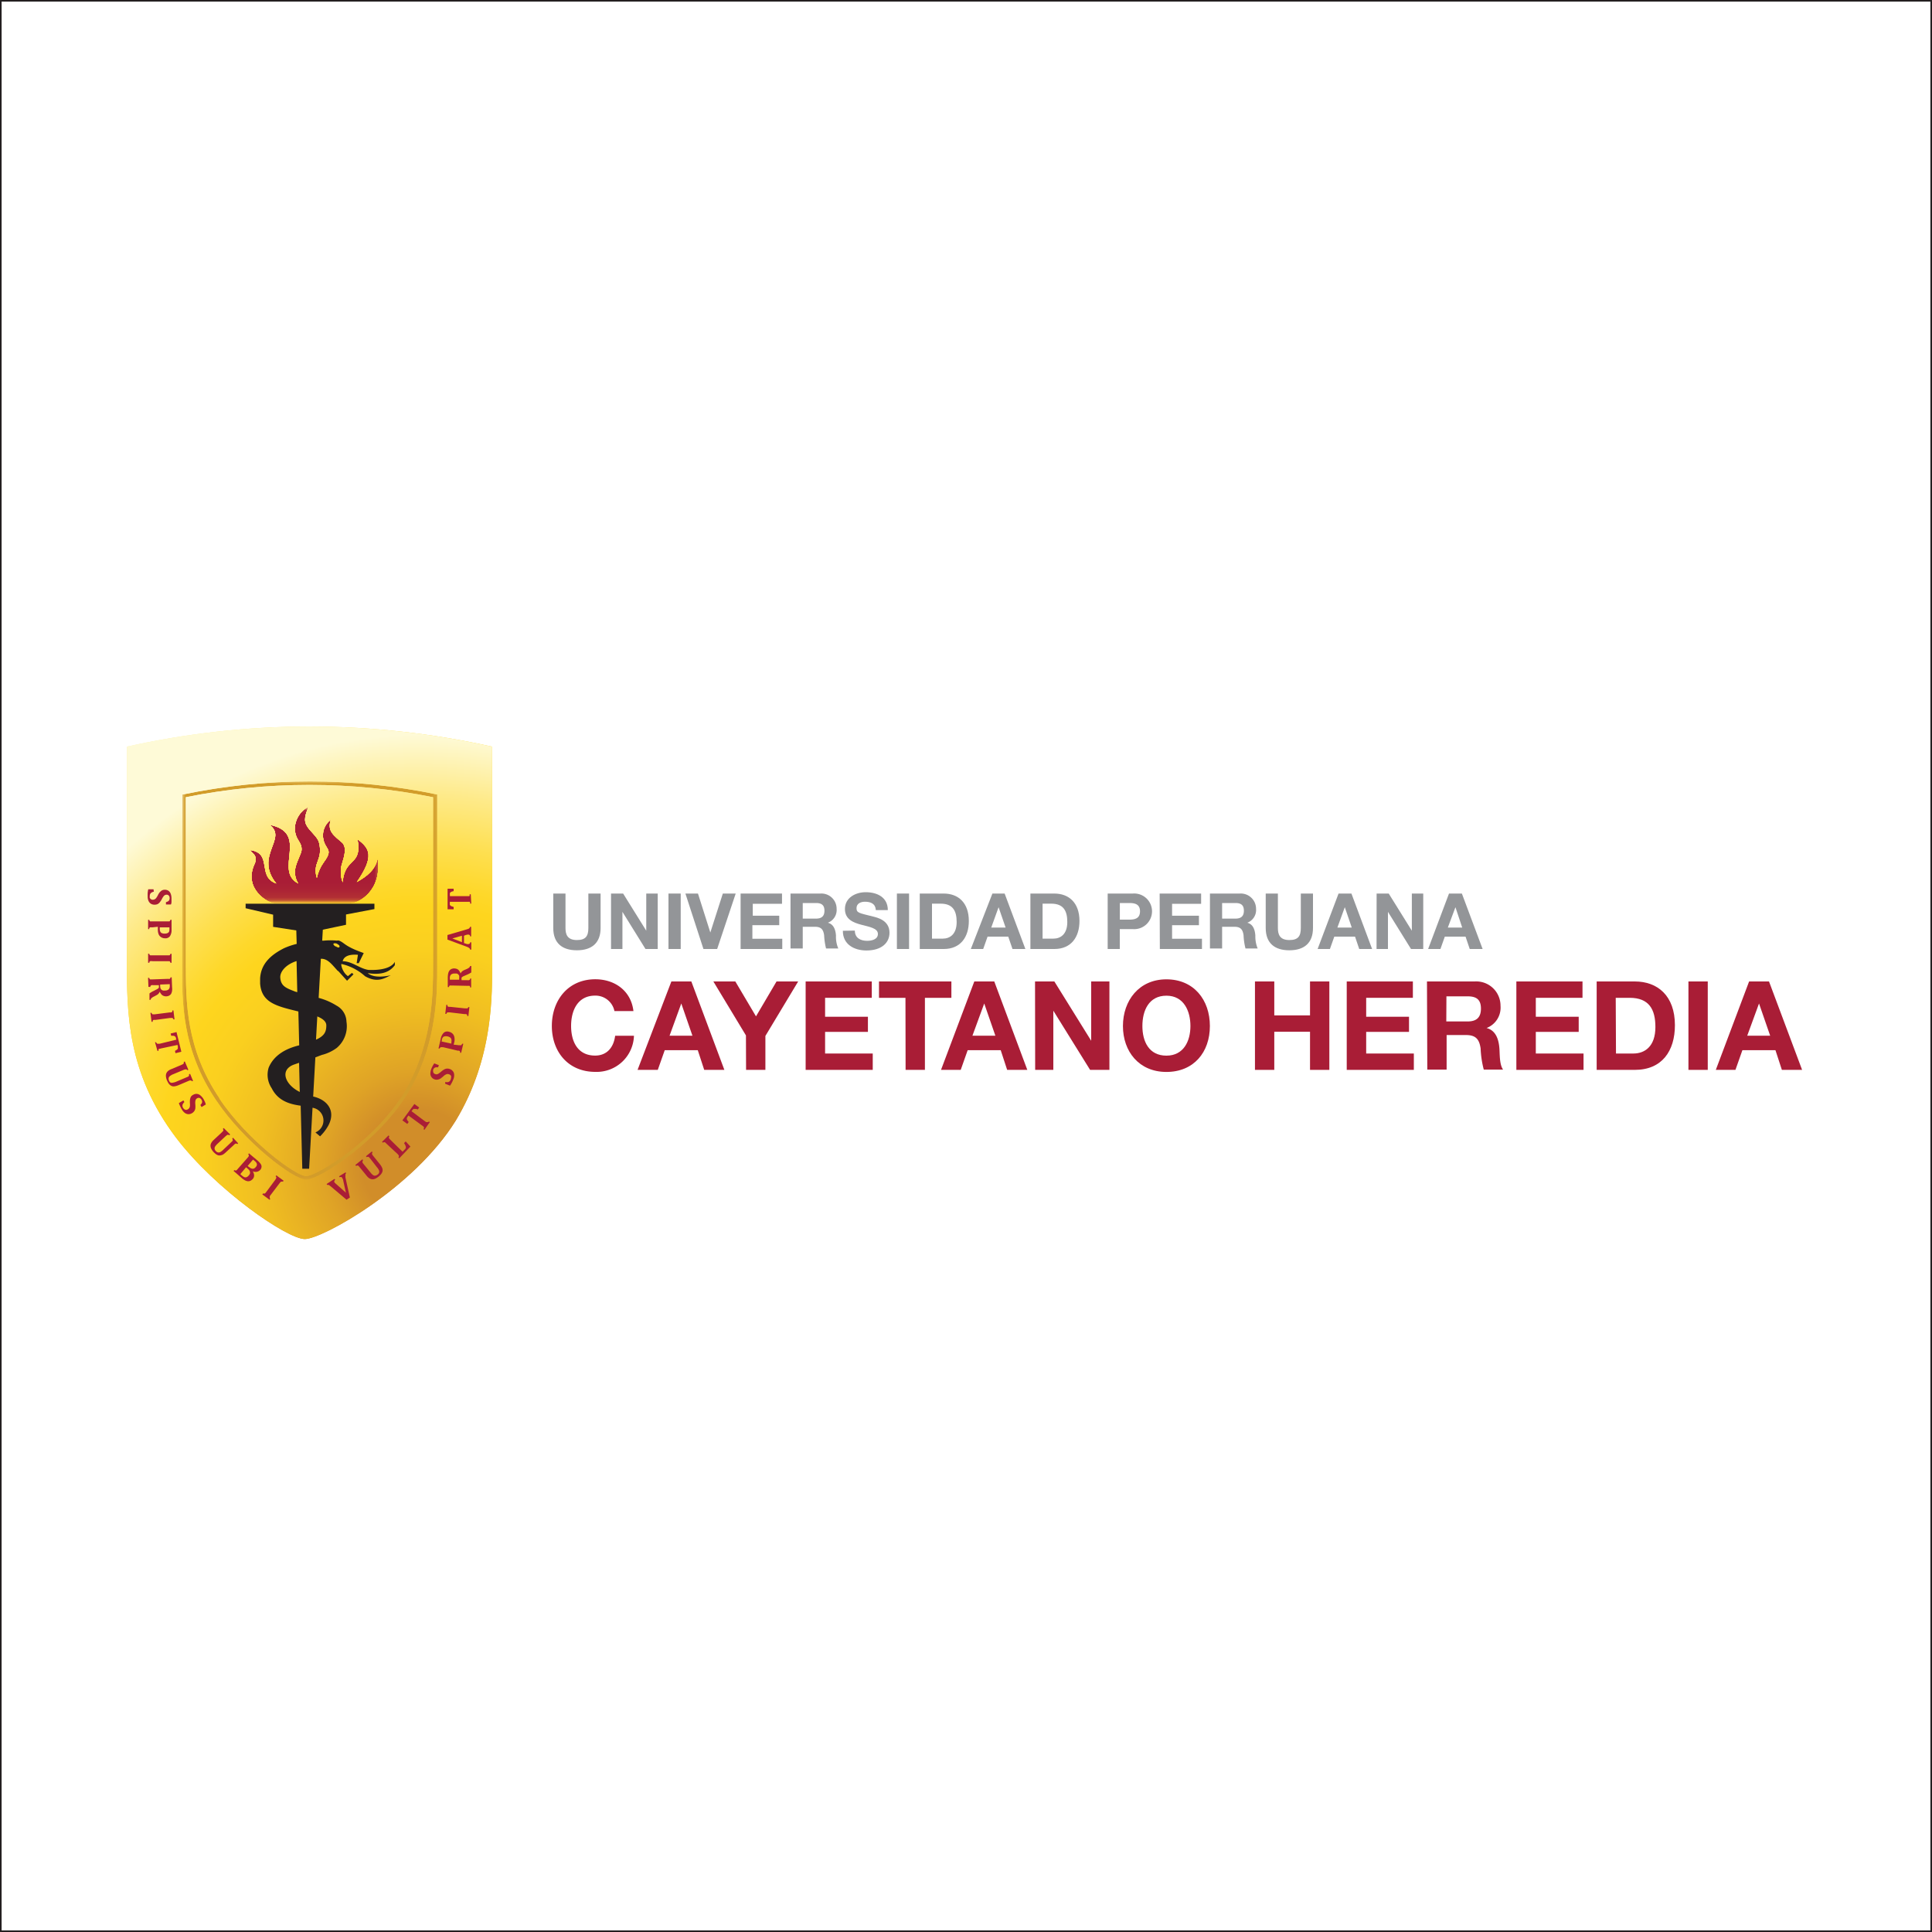 <svg xmlns="http://www.w3.org/2000/svg" xmlns:xlink="http://www.w3.org/1999/xlink" viewBox="0 0 300 300"><rect x="0" y="0" width="300" height="300" fill="#333333" stroke="none"/><defs><style>.cls-1{clip-path:url(#clip-path);}.cls-2{fill:none;}.cls-3{isolation:isolate;}.cls-4{fill:url(#linear-gradient);}.cls-5{fill:url(#linear-gradient-2);}.cls-6{fill:#231f20;}.cls-7{fill:url(#linear-gradient-3);}.cls-8{fill:url(#linear-gradient-4);}.cls-9{fill:url(#linear-gradient-5);}.cls-10{fill:#fff;}.cls-11{clip-path:url(#clip-path-2);}.cls-12{fill:#939598;}.cls-13{fill:#a91d36;}.cls-14{clip-path:url(#clip-path-4);}.cls-15{fill:url(#linear-gradient-6);}.cls-16{clip-path:url(#clip-path-5);}.cls-17{mix-blend-mode:soft-light;}.cls-18{clip-path:url(#clip-path-6);}.cls-19{clip-path:url(#clip-path-7);}.cls-20{fill:url(#radial-gradient);}.cls-21{clip-path:url(#clip-path-8);}.cls-22{mask:url(#mask);}.cls-23{clip-path:url(#clip-path-9);}.cls-24{mask:url(#mask-2);}.cls-25{mask:url(#mask-3);}.cls-26{mask:url(#mask-4);}.cls-27{fill:url(#linear-gradient-7);}.cls-28{clip-path:url(#clip-path-12);}.cls-29{mask:url(#mask-5);}.cls-30{clip-path:url(#clip-path-13);}.cls-31{fill:url(#linear-gradient-8);}</style><clipPath id="clip-path"><rect class="cls-2" x="37.64" y="125.3" width="21.74" height="14.98"/></clipPath><linearGradient id="linear-gradient" x1="-660.35" y1="88.07" x2="-659.95" y2="88.07" gradientTransform="translate(-2757.05 -20892.88) rotate(-90) scale(31.86)" gradientUnits="userSpaceOnUse"><stop offset="0" stop-color="#231f20"/><stop offset="0.02" stop-color="#2f2b2c"/><stop offset="0.15" stop-color="#6d6b6b"/><stop offset="0.28" stop-color="#a1a0a0"/><stop offset="0.4" stop-color="#cac9c9"/><stop offset="0.5" stop-color="#e7e7e7"/><stop offset="0.59" stop-color="#f9f9f9"/><stop offset="0.66" stop-color="#fff"/><stop offset="1" stop-color="#fff"/></linearGradient><linearGradient id="linear-gradient-2" x1="-660.35" y1="51.95" x2="-659.95" y2="51.95" gradientTransform="matrix(0, -31.86, -31.86, 0, 1703.45, -20892.88)" gradientUnits="userSpaceOnUse"><stop offset="0"/><stop offset="0.07" stop-color="#2b2b2b"/><stop offset="0.19" stop-color="#6a6a6a"/><stop offset="0.31" stop-color="#a0a0a0"/><stop offset="0.42" stop-color="#c9c9c9"/><stop offset="0.51" stop-color="#e7e7e7"/><stop offset="0.6" stop-color="#f9f9f9"/><stop offset="0.66" stop-color="#fff"/><stop offset="1" stop-color="#fff"/></linearGradient><linearGradient id="linear-gradient-3" x1="-653.78" y1="70" x2="-652.78" y2="70" gradientTransform="translate(-844.42 -8196.84) rotate(-90) scale(12.76)" gradientUnits="userSpaceOnUse"><stop offset="0" stop-color="#231f20"/><stop offset="0.02" stop-color="#2e2a2b"/><stop offset="0.15" stop-color="#6d6a6b"/><stop offset="0.28" stop-color="#a19fa0"/><stop offset="0.4" stop-color="#cac9c9"/><stop offset="0.5" stop-color="#e7e6e7"/><stop offset="0.59" stop-color="#f9f9f9"/><stop offset="0.66" stop-color="#fff"/><stop offset="1" stop-color="#fff"/></linearGradient><linearGradient id="linear-gradient-4" x1="-653.78" x2="-652.78" gradientTransform="matrix(0, -12.76, -12.76, 0, 941.73, -8196.84)" xlink:href="#linear-gradient-3"/><linearGradient id="linear-gradient-5" x1="-660.69" y1="99.22" x2="-660.29" y2="99.22" gradientTransform="translate(-1908.8 -12838.91) rotate(-90) scale(19.72)" gradientUnits="userSpaceOnUse"><stop offset="0" stop-color="#231f20"/><stop offset="0.15" stop-color="#585556"/><stop offset="0.3" stop-color="#8a8889"/><stop offset="0.46" stop-color="#b4b3b3"/><stop offset="0.61" stop-color="#d5d4d4"/><stop offset="0.75" stop-color="#ececec"/><stop offset="0.89" stop-color="#fafafa"/><stop offset="1" stop-color="#fff"/></linearGradient><clipPath id="clip-path-2"><rect class="cls-2" x="-2.19" y="102.54" width="290.38" height="94.92"/></clipPath><clipPath id="clip-path-4"><path class="cls-2" d="M19.7,115.93q0,16.63,0,33.26c0,8,0,17.36,7.63,27.46,6.21,8.16,17.3,15.76,20,15.75S64.24,184.54,70.77,174c5.92-9.85,5.64-19.64,5.65-24.82V115.94a130.25,130.25,0,0,0-56.72,0"/></clipPath><linearGradient id="linear-gradient-6" x1="-655.51" y1="71.79" x2="-655.1" y2="71.79" gradientTransform="matrix(0, -226.8, 226.8, 0, -16234.46, -148475.88)" gradientUnits="userSpaceOnUse"><stop offset="0" stop-color="#d18d29"/><stop offset="0.13" stop-color="#d18d29"/><stop offset="0.22" stop-color="#dfa326"/><stop offset="0.37" stop-color="#f0be21"/><stop offset="0.5" stop-color="#facf1f"/><stop offset="0.6" stop-color="#fed51e"/><stop offset="0.95" stop-color="#fdf6b0"/><stop offset="1" stop-color="#fdf6b0"/></linearGradient><clipPath id="clip-path-5"><rect class="cls-2" x="10.33" y="104.73" width="276.09" height="92.73"/></clipPath><clipPath id="clip-path-6"><rect class="cls-2" x="-14.94" y="87.3" width="126.22" height="129.58"/></clipPath><clipPath id="clip-path-7"><path class="cls-2" d="M47.77,112.81a130.32,130.32,0,0,0-28.07,3.12q0,16.63,0,33.26c0,8,0,17.36,7.63,27.46,6.2,8.15,17.27,15.74,20,15.75h0c2.7,0,16.93-7.89,23.44-18.39,5.44-9,5.65-18.06,5.65-23.47v-34.6a130.32,130.32,0,0,0-28.13-3.13Z"/></clipPath><radialGradient id="radial-gradient" cx="-656.17" cy="72.4" r="0.4" gradientTransform="matrix(0, -167.35, 167.35, 0, -12066.99, -109624.62)" gradientUnits="userSpaceOnUse"><stop offset="0" stop-color="#d18d29"/><stop offset="0.13" stop-color="#d18d29"/><stop offset="0.22" stop-color="#dfa326"/><stop offset="0.37" stop-color="#f0be21"/><stop offset="0.5" stop-color="#facf1f"/><stop offset="0.6" stop-color="#fed51e"/><stop offset="0.65" stop-color="#fed82b"/><stop offset="0.74" stop-color="#fedf4f"/><stop offset="0.86" stop-color="#feea89"/><stop offset="1" stop-color="#fefad7"/></radialGradient><clipPath id="clip-path-8"><path class="cls-2" d="M54.44,140.28h0Zm-8.61-11.06c.23,1.34,1.06,1.57,1,2.78-.06.59-.66,1.56-.93,2.62a3.25,3.25,0,0,0,.42,2.57c-3.91-2,1.84-7.88-4.48-9.12,2.92,2.12-2.43,4.81,1.06,9.12-3.07-1.09-.49-4.7-4.05-5.19.28.55,1.16.73.75,2-2,4.06,2.15,6.27,3,6.27H54.44c1.21,0,4.94-1.92,4.2-7-.32,1.76-1.62,2.78-3.23,3.69,2.77-4,2-5.25.11-6.63.77,4.19-2,2.72-2.31,6.67a4.57,4.57,0,0,1-.19-2.57c.55-1.79.78-2.72.19-3.51-1.36-1.19-2.44-1.83-1.84-3.63a3,3,0,0,0-1.21,2.72c.24,2.07,1.75,1.66.13,3.86a6.49,6.49,0,0,0-1.09,2.45c-.74-2.39,1-2.76.35-5.44-.22-1-1.5-1.79-2-2.82s.18-2.19.36-2.81a4,4,0,0,0-2.12,3.92"/></clipPath><mask id="mask" x="37.24" y="124.9" width="22.54" height="15.78" maskUnits="userSpaceOnUse"><g class="cls-1"><rect x="37.24" y="124.9" width="22.54" height="15.78"/><g class="cls-3"><rect class="cls-4" x="37.64" y="125.3" width="21.74" height="14.98"/></g></g></mask><clipPath id="clip-path-9"><rect class="cls-2" x="37.64" y="125.3" width="21.74" height="14.98"/></clipPath><mask id="mask-2" x="37.64" y="125.3" width="21.74" height="14.98" maskUnits="userSpaceOnUse"><rect class="cls-5" x="37.64" y="125.3" width="21.74" height="14.98"/></mask><mask id="mask-3" x="36.64" y="124.3" width="23.74" height="16.98" maskUnits="userSpaceOnUse"><rect class="cls-6" x="36.64" y="124.3" width="23.74" height="16.98"/><g class="cls-3"><rect class="cls-7" x="37.64" y="125.3" width="21.74" height="14.98"/></g></mask><mask id="mask-4" x="37.64" y="125.3" width="21.74" height="14.98" maskUnits="userSpaceOnUse"><rect class="cls-8" x="37.64" y="125.3" width="21.74" height="14.98"/></mask><linearGradient id="linear-gradient-7" x1="-653.78" y1="70" x2="-652.78" y2="70" gradientTransform="matrix(0, -12.76, -12.76, 0, 941.73, -8196.84)" gradientUnits="userSpaceOnUse"><stop offset="0" stop-color="#fed51f"/><stop offset="0.04" stop-color="#f6c321"/><stop offset="0.15" stop-color="#df9128"/><stop offset="0.26" stop-color="#cb672d"/><stop offset="0.37" stop-color="#bc4731"/><stop offset="0.47" stop-color="#b23034"/><stop offset="0.57" stop-color="#ab2235"/><stop offset="0.66" stop-color="#a91d36"/><stop offset="1" stop-color="#a91d36"/></linearGradient><clipPath id="clip-path-12"><path class="cls-2" d="M34.1,170.57c-5.25-7.75-5.24-15.07-5.25-21.11q0-12.84,0-25.67a97.33,97.33,0,0,1,38.4,0V149.9c0,4,0,11.36-3.88,18.66-4.52,8.26-14.23,14.09-15.83,14.07h0c-1.57,0-9.09-5.49-13.48-12.06m-5.76-47.21q0,13.1-.05,26.17c0,6.1,0,13.48,5.32,21.34,4.34,6.47,12,12.32,14,12.32s11.93-6.33,16.33-14.37c4-7.39,4-14.8,4-18.86V123.37a97,97,0,0,0-39.53,0"/></clipPath><mask id="mask-5" x="28.28" y="121.24" width="39.62" height="61.96" maskUnits="userSpaceOnUse"><rect x="28.28" y="121.24" width="39.62" height="61.96"/><g class="cls-3"><rect class="cls-9" x="28.28" y="121.24" width="39.62" height="61.96"/></g></mask><clipPath id="clip-path-13"><rect class="cls-2" x="28.28" y="121.24" width="39.62" height="61.96"/></clipPath><linearGradient id="linear-gradient-8" x1="-660.69" y1="99.22" x2="-660.29" y2="99.22" gradientTransform="translate(-1908.8 -12838.92) rotate(-90) scale(19.72)" gradientUnits="userSpaceOnUse"><stop offset="0" stop-color="#daa228"/><stop offset="0.28" stop-color="#d69f29"/><stop offset="1" stop-color="#d29c2a"/></linearGradient></defs><title>Artboard 7</title><g class="cls-3"><g id="Layer_1" data-name="Layer 1"><rect class="cls-10" x="0.13" y="0.13" width="299.75" height="299.75"/><path class="cls-6" d="M299.75.25v299.5H.25V.25h299.5M300,0H0V300H300V0Z"/><g class="cls-11"><g class="cls-11"><path class="cls-12" d="M93.26,144.1c0,2.33-1.38,3.46-3.68,3.46s-3.67-1.12-3.67-3.46v-5.35h1.9v5.35c0,.94.24,1.87,1.77,1.87,1.35,0,1.78-.59,1.78-1.87v-5.35h1.9Z"/><path class="cls-12" d="M94.88,138.75h1.88l3.59,5.77h0v-5.77h1.78v8.61h-1.9l-3.58-5.77h0v5.77H94.88Z"/><path class="cls-12" d="M103.8,138.75h1.9v8.61h-1.9Z"/><path class="cls-12" d="M111.36,147.36h-2.13l-2.8-8.61h1.95l1.92,6.05h0l1.94-6.05h2Z"/><path class="cls-12" d="M115,138.75h6.43v1.59h-4.54v1.85H121v1.47h-4.17v2.11h4.64v1.59H115Z"/><path class="cls-12" d="M122.75,138.75h4.64a2.36,2.36,0,0,1,2.52,2.38,2.11,2.11,0,0,1-1.36,2.15v0c.93.24,1.2,1.14,1.26,2a4.59,4.59,0,0,0,.36,2h-1.9a10.52,10.52,0,0,1-.3-2.06c-.13-.91-.48-1.31-1.43-1.31h-1.89v3.37h-1.9Zm1.9,3.89h2.07c.84,0,1.3-.36,1.3-1.23s-.46-1.19-1.3-1.19h-2.07Z"/><path class="cls-12" d="M132.74,144.5c0,1.15.89,1.59,1.91,1.59.66,0,1.67-.19,1.67-1.07s-1.29-1.09-2.55-1.42-2.57-.84-2.57-2.45c0-1.76,1.66-2.61,3.22-2.61,1.79,0,3.44.79,3.44,2.78H136c-.06-1-.79-1.3-1.7-1.3-.6,0-1.3.25-1.3,1s.41.75,2.57,1.3c.62.16,2.55.56,2.55,2.51,0,1.58-1.24,2.76-3.58,2.76-1.9,0-3.68-.94-3.66-3.06Z"/><path class="cls-12" d="M139.27,138.75h1.89v8.61h-1.89Z"/><path class="cls-12" d="M142.82,138.75h3.72c2.23,0,3.9,1.4,3.9,4.26,0,2.49-1.28,4.35-3.9,4.35h-3.72Zm1.9,7h1.68c1.1,0,2.15-.68,2.15-2.58,0-1.74-.6-2.85-2.48-2.85h-1.35Z"/><path class="cls-12" d="M154.1,138.75H156l3.22,8.61h-2l-.66-1.92h-3.21l-.68,1.92h-1.92Zm-.18,5.28h2.23l-1.09-3.16h0Z"/><path class="cls-12" d="M160,138.75h3.72c2.22,0,3.9,1.4,3.9,4.26,0,2.49-1.28,4.35-3.9,4.35H160Zm1.89,7h1.69c1.1,0,2.15-.68,2.15-2.58,0-1.74-.6-2.85-2.49-2.85h-1.35Z"/><path class="cls-12" d="M172,138.75h3.88a2.77,2.77,0,1,1,0,5.52h-2v3.09H172Zm1.89,4.05h1.47c.88,0,1.66-.19,1.66-1.29s-.78-1.29-1.66-1.29h-1.47Z"/><path class="cls-12" d="M180.07,138.75h6.44v1.59H182v1.85h4.17v1.47H182v2.11h4.64v1.59h-6.54Z"/><path class="cls-12" d="M187.88,138.75h4.64a2.37,2.37,0,0,1,2.52,2.38,2.11,2.11,0,0,1-1.36,2.15v0c.93.24,1.19,1.14,1.25,2a4.89,4.89,0,0,0,.36,2H193.4a9.81,9.81,0,0,1-.3-2.06c-.13-.91-.48-1.31-1.43-1.31h-1.9v3.37h-1.89Zm1.89,3.89h2.08c.84,0,1.3-.36,1.3-1.23s-.46-1.19-1.3-1.19h-2.08Z"/><path class="cls-12" d="M203.88,144.1c0,2.33-1.37,3.46-3.67,3.46s-3.67-1.12-3.67-3.46v-5.35h1.89v5.35c0,.94.25,1.87,1.78,1.87,1.35,0,1.78-.59,1.78-1.87v-5.35h1.89Z"/><path class="cls-12" d="M207.85,138.75h2l3.21,8.61h-2l-.65-1.92h-3.22l-.68,1.92h-1.91Zm-.18,5.28h2.23l-1.08-3.16h0Z"/><path class="cls-12" d="M213.76,138.75h1.88l3.59,5.77h0v-5.77H221v8.61h-1.9l-3.58-5.77h0v5.77h-1.77Z"/><path class="cls-12" d="M225,138.75H227l3.22,8.61h-2l-.65-1.92h-3.22l-.68,1.92h-1.91Zm-.18,5.28h2.23L226,140.87h0Z"/><path class="cls-13" d="M95.41,157a3,3,0,0,0-3-2.4c-2.71,0-3.73,2.31-3.73,4.71s1,4.6,3.73,4.6c1.84,0,2.88-1.27,3.11-3.08h2.92a5.79,5.79,0,0,1-6,5.61c-4.25,0-6.75-3.17-6.75-7.13s2.5-7.25,6.75-7.25c3,0,5.55,1.77,5.92,4.94Z"/><path class="cls-13" d="M104.25,152.4h3.1l5.13,13.73h-3.13l-1-3.06h-5.13l-1.08,3.06H99Zm-.28,8.42h3.55l-1.73-5h0Z"/><path class="cls-13" d="M115.83,160.78l-5.06-8.38h3.41l3.21,5.42,3.19-5.42h3.36l-5.09,8.46v5.27h-3Z"/><path class="cls-13" d="M125.1,152.4h10.27v2.54h-7.25v2.94h6.65v2.35h-6.65v3.36h7.4v2.54H125.1Z"/><path class="cls-13" d="M140.6,154.94h-4.11V152.4h11.24v2.54h-4.11v11.19h-3Z"/><path class="cls-13" d="M151.29,152.4h3.1l5.13,13.73h-3.13l-1-3.06h-5.13l-1.08,3.06h-3.06Zm-.29,8.42h3.56l-1.73-5h0Z"/><path class="cls-13" d="M160.72,152.4h3l5.72,9.21h0V152.4h2.83v13.73h-3l-5.71-9.19h0v9.19h-2.82Z"/><path class="cls-13" d="M181.12,152.07c4.25,0,6.75,3.18,6.75,7.25s-2.5,7.13-6.75,7.13-6.75-3.17-6.75-7.13S176.87,152.07,181.12,152.07Zm0,11.85c2.71,0,3.73-2.31,3.73-4.6s-1-4.71-3.73-4.71-3.73,2.31-3.73,4.71S178.41,163.92,181.12,163.92Z"/><path class="cls-13" d="M194.87,152.4h3v5.27h5.55V152.4h3v13.73h-3v-5.92h-5.55v5.92h-3Z"/><path class="cls-13" d="M209.12,152.4h10.27v2.54h-7.25v2.94h6.65v2.35h-6.65v3.36h7.4v2.54H209.12Z"/><path class="cls-13" d="M221.58,152.4H229a3.77,3.77,0,0,1,4,3.79,3.38,3.38,0,0,1-2.17,3.44v0c1.48.38,1.9,1.82,2,3.21.06.86,0,2.48.57,3.25h-3a15.28,15.28,0,0,1-.49-3.29c-.21-1.44-.76-2.08-2.28-2.08h-3v5.37h-3Zm3,6.21h3.31c1.34,0,2.07-.58,2.07-2s-.73-1.9-2.07-1.9H224.6Z"/><path class="cls-13" d="M235.46,152.4h10.27v2.54h-7.25v2.94h6.66v2.35h-6.66v3.36h7.41v2.54H235.46Z"/><path class="cls-13" d="M247.93,152.4h5.92c3.55,0,6.23,2.23,6.23,6.79,0,4-2,6.94-6.23,6.94h-5.92Zm3,11.19h2.7c1.75,0,3.42-1.08,3.42-4.11,0-2.77-1-4.54-4-4.54h-2.16Z"/><path class="cls-13" d="M262.18,152.4h3v13.73h-3Z"/><path class="cls-13" d="M271.6,152.4h3.09l5.14,13.73h-3.14l-1-3.06h-5.13l-1.08,3.06h-3.05Zm-.29,8.42h3.56l-1.73-5h0Z"/><g class="cls-14"><rect class="cls-15" x="3.78" y="103.94" width="88.77" height="97.36" transform="translate(-68.69 43.27) rotate(-29.39)"/></g><g class="cls-16"><g class="cls-17"><g class="cls-18"><g class="cls-19"><rect class="cls-20" x="3.72" y="103.99" width="88.62" height="97.23" transform="translate(-68.97 43.49) rotate(-29.53)"/></g></g></g></g><g class="cls-21"><g class="cls-22"><g class="cls-23"><g class="cls-23"><g class="cls-24"><g class="cls-25"><g class="cls-26"><rect class="cls-27" x="37.64" y="125.3" width="21.74" height="14.98"/></g></g></g></g></g></g></g><g class="cls-16"><path class="cls-6" d="M57.12,151.11c1.87.28,3.27,0,4.19-1.24l0-.51c-.52.91-2,1.33-4.1,1.25-1.42-.23-2.54-1.35-4-1.35.19-.77,1-1.11,2.37-1l-.2,1.3.33,0,.77-1.57c-3-1.05-2.94-1.58-3.82-1.93a.78.78,0,0,0-.35,0,10.45,10.45,0,0,0-2,0h-.28l.1-1.7,3.6-.76V142l4.41-.84v-.83h-20v.7l4.27,1v1.89l3.6.56.06,2.09a11.21,11.21,0,0,0-1.95.66c-2.11,1.06-3.6,2.45-3.73,4.69v.81c.23,3,2.59,3.51,5.94,4.33l.13,5.26c-2.08.49-3.94,1.54-4.74,3.46a3.74,3.74,0,0,0,.47,3.2c1,2,2.86,2.49,4.5,2.71l.25,9.79H48l.53-9.47a2,2,0,0,1,.45,3.83l.72.61a7.25,7.25,0,0,0,1.3-1.71c1.2-2.31-.24-4-2.37-4.47l.34-6.08,1-.38a6.51,6.51,0,0,0,2.32-1.09,4.41,4.41,0,0,0,1.51-4.07,2.91,2.91,0,0,0-1.51-2.48,10.18,10.18,0,0,0-2.81-1.22l.34-6.07h.11c1,0,1.7,1,2.36,1.7a.69.69,0,0,0,.26.23l1.34,1.48,1-1-.24-.22-.63.51-.28-.24A2.86,2.86,0,0,1,53,149.9v-.22a8.2,8.2,0,0,1,3.69,1.91c1.93,1.09,3,.3,4-.15-1.65.35-2.85.27-3.59-.33M46.55,169.56c-2.23-1.09-3.17-3.34-1-4.22l.89-.31Zm4.12-10.33c0,.9-.22,1.6-1.6,2.21l.2-3.61c.8.33,1.4.76,1.4,1.4m-5.07-5.35c-1.2-.47-2-.79-2.08-2.09-.05-.86.79-2,2.53-2.56l.11,4.83a2.83,2.83,0,0,1-.56-.18m6.65-6.9s0,0-.11,0c-.29-.14-.4-.34-.36-.43s.22-.09.47-.05a.09.09,0,0,0,.08.05c.27.15.46.31.38.48s-.25.08-.46,0"/></g><g class="cls-28"><g class="cls-29"><g class="cls-30"><g class="cls-30"><rect class="cls-31" x="28.28" y="121.24" width="39.62" height="61.96"/></g></g></g></g><g class="cls-16"><path class="cls-13" d="M23.89,138.46a1,1,0,0,0-.47.22.61.61,0,0,0-.16.46.78.78,0,0,0,0,.28.52.52,0,0,0,.18.21.5.5,0,0,0,.29.08.65.65,0,0,0,.29-.07.8.8,0,0,0,.23-.19,4.41,4.41,0,0,0,.24-.38,2.24,2.24,0,0,1,.21-.38,1.14,1.14,0,0,1,.25-.28.77.77,0,0,1,.29-.19,1,1,0,0,1,.36-.06,1,1,0,0,1,.56.16,1,1,0,0,1,.35.47,2.15,2.15,0,0,1,.12.71c0,.16,0,.31,0,.46s0,.31-.09.49h-.77v-.37a.84.84,0,0,0,.33-.13.41.41,0,0,0,.18-.19.67.67,0,0,0,.06-.3.76.76,0,0,0-.05-.27.49.49,0,0,0-.16-.19.41.41,0,0,0-.25-.07.54.54,0,0,0-.27.06.68.68,0,0,0-.22.2,2.3,2.3,0,0,0-.25.41,3.13,3.13,0,0,1-.34.52,1.14,1.14,0,0,1-.35.28,1.25,1.25,0,0,1-.45.08,1.05,1.05,0,0,1-.57-.15,1,1,0,0,1-.37-.44,1.62,1.62,0,0,1-.13-.68,5.55,5.55,0,0,1,0-.56,4.68,4.68,0,0,1,.09-.56h.82Z"/><path class="cls-13" d="M23.65,144a.79.79,0,0,0-.25,0,.16.16,0,0,0-.11,0,.18.18,0,0,0-.08.09.49.49,0,0,0-.05.18H23v-1.44h.17l.06.16a.24.24,0,0,0,.09.08.29.29,0,0,0,.14,0l.2,0h2.52l.14,0a.24.24,0,0,0,.08-.09.34.34,0,0,0,.06-.16h.18v1.55a1.71,1.71,0,0,1-.25,1,.85.85,0,0,1-.74.33,1.11,1.11,0,0,1-.61-.16,1,1,0,0,1-.4-.45,1.9,1.9,0,0,1-.13-.75c0-.17,0-.32,0-.43Zm1.16,0v.23a1,1,0,0,0,.08.43.43.43,0,0,0,.23.23,1.1,1.1,0,0,0,.45.08,1,1,0,0,0,.44-.08.47.47,0,0,0,.24-.22,1,1,0,0,0,.06-.37V144Z"/><path class="cls-13" d="M23.65,149.24h-.17l-.13,0a.26.26,0,0,0-.09.05l-.06.08s0,.08,0,.13H23v-1.4h.18a.5.5,0,0,0,.05.16.34.34,0,0,0,.09.08l.14,0h2.73l.13,0a.24.24,0,0,0,.09-.08.91.91,0,0,0,.06-.16h.17v1.4h-.17a.4.4,0,0,0-.07-.16.16.16,0,0,0-.08-.08.34.34,0,0,0-.12,0H23.65Z"/><path class="cls-13" d="M23.05,153.24l-.06-1.4h.18a.91.91,0,0,0,.06.16.24.24,0,0,0,.09.08.29.29,0,0,0,.14,0h.22L26,152l.21,0a.21.21,0,0,0,.14,0,.18.18,0,0,0,.08-.09.77.77,0,0,0,.06-.15h.17l.06,1.55a2.21,2.21,0,0,1,0,.54,1.38,1.38,0,0,1-.11.39.55.55,0,0,1-.18.24.76.76,0,0,1-.26.16,1.08,1.08,0,0,1-.35.07,1.06,1.06,0,0,1-.45-.08.82.82,0,0,1-.32-.24,1.74,1.74,0,0,1-.25-.4h0a1.15,1.15,0,0,1-.21.34,1.61,1.61,0,0,1-.36.24l-.36.19a1.62,1.62,0,0,0-.35.23.45.45,0,0,0-.14.27h-.17l0-1a3.55,3.55,0,0,1,.61-.37l.45-.23a2,2,0,0,0,.29-.17.45.45,0,0,0,.11-.14.65.65,0,0,0,0-.22v-.15l-.86,0a.82.82,0,0,0-.27,0,.22.22,0,0,0-.13.08.43.43,0,0,0-.08.2Zm3.31-.42-1.49.06,0,.26a.92.92,0,0,0,.07.36.58.58,0,0,0,.17.21.51.51,0,0,0,.24.1,1.51,1.51,0,0,0,.31,0,.8.8,0,0,0,.54-.19.74.74,0,0,0,.16-.52c0-.15,0-.25,0-.3"/><path class="cls-13" d="M24.14,158.37l-.17,0-.13,0-.08.06a.26.26,0,0,0-.05.09.52.52,0,0,0,0,.14l-.18,0-.17-1.39.17,0a.53.53,0,0,0,.07.15.25.25,0,0,0,.1.08l.14,0,.21,0,2.29-.29.21,0a.21.21,0,0,0,.13-.05.18.18,0,0,0,.08-.09,1.46,1.46,0,0,0,0-.17l.17,0,.17,1.39-.17,0a.76.76,0,0,0-.08-.16.24.24,0,0,0-.09-.06.29.29,0,0,0-.14,0l-.22,0Z"/><path class="cls-13" d="M24.07,161.84l.17,0a.49.49,0,0,0,.1.16.23.23,0,0,0,.1.07.24.24,0,0,0,.15,0l.21,0,2.58-.63-.05-.21a.5.5,0,0,0-.09-.23.44.44,0,0,0-.15-.12.71.71,0,0,0-.23-.05l-.28,0-.08-.35.91-.22.75,3.05-.91.23-.08-.36.23-.14a.49.49,0,0,0,.13-.1.35.35,0,0,0,.08-.1.3.3,0,0,0,0-.1.41.41,0,0,0,0-.12.61.61,0,0,0,0-.17l-.05-.19L25,162.8l-.21.06a.19.19,0,0,0-.1,0l-.07.07a.25.25,0,0,0,0,.1.38.38,0,0,0,0,.15l-.17,0Z"/><path class="cls-13" d="M29,167.27a1.32,1.32,0,0,0,.26-.12.34.34,0,0,0,.09-.12.76.76,0,0,0,0-.22l.17-.06.45,1.08-.17.07a.63.63,0,0,0-.1-.12.19.19,0,0,0-.12,0,.35.35,0,0,0-.14,0l-.2.08-1.53.65a2.72,2.72,0,0,1-.53.16,1,1,0,0,1-.42,0,1,1,0,0,1-.33-.17,1.26,1.26,0,0,1-.27-.29,4,4,0,0,1-.22-.42,2.07,2.07,0,0,1-.17-.62,1.06,1.06,0,0,1,.05-.48,1,1,0,0,1,.27-.38,1.73,1.73,0,0,1,.5-.29l1.59-.67.19-.09a.29.29,0,0,0,.12-.09.22.22,0,0,0,.05-.11,1.16,1.16,0,0,0,0-.17l.16-.07.55,1.3-.17.06a.45.45,0,0,0-.12-.12.14.14,0,0,0-.1,0H28.7l-.21.08-1.63.68a1.36,1.36,0,0,0-.34.18.8.8,0,0,0-.24.2.46.46,0,0,0-.1.26.67.67,0,0,0,.06.32.57.57,0,0,0,.26.33.6.6,0,0,0,.36,0,2.06,2.06,0,0,0,.56-.17Z"/><path class="cls-13" d="M28.63,171.13a1.05,1.05,0,0,0-.29.43.62.62,0,0,0,.1.48.67.67,0,0,0,.2.21.42.42,0,0,0,.24.09.58.58,0,0,0,.3-.09.68.68,0,0,0,.21-.2.67.67,0,0,0,.1-.29,2.14,2.14,0,0,0,0-.45,3.17,3.17,0,0,1,0-.43,1.43,1.43,0,0,1,.07-.37.83.83,0,0,1,.16-.31A.93.93,0,0,1,30,170a.93.93,0,0,1,1.1.08,2.2,2.2,0,0,1,.48.55c.08.14.14.27.21.4s.11.29.17.47l-.66.4-.19-.32a.86.86,0,0,0,.22-.28.4.4,0,0,0,.06-.26.86.86,0,0,0-.1-.28.78.78,0,0,0-.19-.21.4.4,0,0,0-.23-.08.51.51,0,0,0-.26.07.61.61,0,0,0-.2.19.72.72,0,0,0-.08.29,1.9,1.9,0,0,0,0,.48,3.78,3.78,0,0,1,0,.61,1,1,0,0,1-.17.43,1.15,1.15,0,0,1-.34.31,1.06,1.06,0,0,1-.56.16,1,1,0,0,1-.55-.19,1.62,1.62,0,0,1-.45-.51,3.38,3.38,0,0,1-.27-.5,4.48,4.48,0,0,1-.22-.52l.71-.42Z"/><path class="cls-13" d="M35.94,177.33a1.48,1.48,0,0,0,.19-.2.24.24,0,0,0,0-.14.43.43,0,0,0-.07-.2l.13-.12.79.86-.12.12a.48.48,0,0,0-.15-.07.17.17,0,0,0-.12,0,.33.33,0,0,0-.13.07.92.92,0,0,0-.15.14l-1.23,1.13a2.9,2.9,0,0,1-.44.35,1.23,1.23,0,0,1-.38.13.92.92,0,0,1-.37,0,1.35,1.35,0,0,1-.36-.18,4.6,4.6,0,0,1-.35-.31,2.45,2.45,0,0,1-.37-.53,1.06,1.06,0,0,1-.12-.47.88.88,0,0,1,.12-.44,1.77,1.77,0,0,1,.37-.46l1.26-1.17.15-.16a.33.33,0,0,0,.08-.11.15.15,0,0,0,0-.13.42.42,0,0,0-.06-.15l.13-.13,1,1-.13.12-.16-.07a.14.14,0,0,0-.11,0l-.12.06-.18.15-1.28,1.2a2.21,2.21,0,0,0-.26.28.87.87,0,0,0-.16.27.56.56,0,0,0,.17.56.62.62,0,0,0,.36.22.51.51,0,0,0,.35-.07,1.94,1.94,0,0,0,.46-.36Z"/><path class="cls-13" d="M39.26,181.89a1.32,1.32,0,0,1,.2.64.83.83,0,0,1-.2.53,1.21,1.21,0,0,1-.37.29.87.87,0,0,1-.42.07,1.33,1.33,0,0,1-.45-.15,2.66,2.66,0,0,1-.51-.37l-1.24-1.08.12-.13.15.06a.16.16,0,0,0,.12,0,.28.28,0,0,0,.12-.08,1.22,1.22,0,0,0,.14-.16l1.52-1.73.13-.16a.3.3,0,0,0,.06-.13.17.17,0,0,0,0-.12,1.15,1.15,0,0,0-.08-.15l.11-.13L40,180.22a2.86,2.86,0,0,1,.35.35,1.37,1.37,0,0,1,.24.39.72.72,0,0,1,0,.36.81.81,0,0,1-.19.35,1,1,0,0,1-1.14.21Zm-1.94.42a3.45,3.45,0,0,0,.27.25,1.49,1.49,0,0,0,.35.23.5.5,0,0,0,.34,0,.89.89,0,0,0,.35-.27,1,1,0,0,0,.18-.28.48.48,0,0,0,0-.26.59.59,0,0,0-.09-.24,1.69,1.69,0,0,0-.23-.25l-.28-.24Zm1.4-1.07a.92.92,0,0,0,.37.22.58.58,0,0,0,.32,0,.76.76,0,0,0,.31-.25.59.59,0,0,0,.17-.32.47.47,0,0,0-.06-.3,1.16,1.16,0,0,0-.26-.3l-.28-.23-.84,1Z"/><path class="cls-13" d="M42,185.59a1.71,1.71,0,0,1-.11.14l0,.12a.18.18,0,0,0,0,.1.16.16,0,0,0,0,.09.42.42,0,0,0,.08.12l-.11.14-1.13-.83.11-.14.16,0a.14.14,0,0,0,.11,0l.12-.09.13-.17,1.37-1.85.11-.18a.49.49,0,0,0,.06-.13.25.25,0,0,0,0-.12.53.53,0,0,0-.1-.14l.11-.14,1.13.83-.1.14a.58.58,0,0,0-.17,0l-.11,0a.26.26,0,0,0-.11.08l-.15.18Z"/><path class="cls-13" d="M53.29,183.29c0-.07,0-.15-.07-.21a.82.82,0,0,0-.09-.19.29.29,0,0,0-.17-.13.3.3,0,0,0-.21.05l-.1-.15,1-.62.1.14a.48.48,0,0,0-.11.15.54.54,0,0,0,0,.19,1.81,1.81,0,0,0,0,.32l.69,3.11-.52.34-2.37-2a1.61,1.61,0,0,0-.24-.18A.25.25,0,0,0,51,184a.33.33,0,0,0-.19,0l-.09-.15,1.23-.8.1.15a.3.3,0,0,0-.13.18.18.18,0,0,0,0,.18,1.47,1.47,0,0,0,.1.13,1.44,1.44,0,0,0,.21.19l1.48,1.32Z"/><path class="cls-13" d="M57.47,179.88a2,2,0,0,0-.19-.2.22.22,0,0,0-.13-.06.57.57,0,0,0-.21.06l-.11-.14.91-.74.11.14a.41.41,0,0,0-.08.14.25.25,0,0,0,0,.12.49.49,0,0,0,.06.13l.13.17L59,180.79a2.41,2.41,0,0,1,.3.47,1,1,0,0,1,.11.39.78.78,0,0,1-.06.37,1.36,1.36,0,0,1-.21.34,2.53,2.53,0,0,1-.33.32,2.36,2.36,0,0,1-.55.35.94.94,0,0,1-.48.08,1,1,0,0,1-.43-.14,1.79,1.79,0,0,1-.43-.41l-1.09-1.34-.14-.16a.28.28,0,0,0-.12-.08.2.2,0,0,0-.11,0l-.17.06-.11-.14,1.09-.88.11.13a1,1,0,0,0-.09.15.53.53,0,0,0,0,.12l0,.12.14.18,1.12,1.37a1.76,1.76,0,0,0,.26.28.83.83,0,0,0,.26.17.5.5,0,0,0,.27,0,.73.73,0,0,0,.29-.15.58.58,0,0,0,.25-.34.59.59,0,0,0-.05-.36,2.06,2.06,0,0,0-.33-.48Z"/><path class="cls-13" d="M60.33,176.31l.13.12a.93.93,0,0,0-.07.15.24.24,0,0,0,0,.12.37.37,0,0,0,.07.12l.15.16,1.9,1.86.36-.37a.59.59,0,0,0,.14-.21.54.54,0,0,0,0-.22,1,1,0,0,0-.11-.27,2.4,2.4,0,0,0-.16-.27l.26-.26.73.8L62,179.86l-.13-.12a.35.35,0,0,0,.06-.16.13.13,0,0,0,0-.12.25.25,0,0,0-.07-.12.94.94,0,0,0-.14-.16L60,177.58a2.11,2.11,0,0,0-.15-.15l-.12-.07a.29.29,0,0,0-.13,0l-.15.07-.13-.12Z"/><path class="cls-13" d="M65.9,175.44l-.13-.1a1.2,1.2,0,0,0,.06-.17.19.19,0,0,0,0-.13.24.24,0,0,0-.09-.12l-.17-.13-2.14-1.57-.13.17a1,1,0,0,0-.12.22.41.41,0,0,0,0,.19.71.71,0,0,0,.11.21l.17.22-.22.29-.76-.55,1.86-2.54.75.55-.22.3-.26-.09-.15,0h-.13a.17.17,0,0,0-.1,0,.26.26,0,0,0-.1.07l-.11.13-.12.16L66,174.12l.18.12.11,0h.1l.09,0a.47.47,0,0,0,.11-.1l.15.1Z"/><path class="cls-13" d="M69.15,168a.88.88,0,0,0,.52,0,.62.62,0,0,0,.31-.37.75.75,0,0,0,.06-.29A.4.4,0,0,0,70,167a.7.7,0,0,0-.25-.18,1,1,0,0,0-.29-.05,1,1,0,0,0-.29.11,1.43,1.43,0,0,0-.35.27l-.34.27a1,1,0,0,1-.33.17,1.09,1.09,0,0,1-.34.07.92.92,0,0,1-.36-.07.89.89,0,0,1-.46-.36.93.93,0,0,1-.16-.56,2.15,2.15,0,0,1,.15-.71,3.89,3.89,0,0,1,.19-.41,4.48,4.48,0,0,1,.26-.43l.72.28-.13.34a1.08,1.08,0,0,0-.36,0,.55.55,0,0,0-.24.12.55.55,0,0,0-.16.26.62.62,0,0,0,0,.27.4.4,0,0,0,.08.23.41.41,0,0,0,.21.15.54.54,0,0,0,.27.05.71.71,0,0,0,.28-.11,3.88,3.88,0,0,0,.38-.29,3,3,0,0,1,.5-.36,1.06,1.06,0,0,1,.43-.13,1.09,1.09,0,0,1,.46.08,1,1,0,0,1,.47.35.91.91,0,0,1,.18.55,1.39,1.39,0,0,1-.12.67,4.61,4.61,0,0,1-.23.52,4.36,4.36,0,0,1-.29.48l-.76-.3Z"/><path class="cls-13" d="M71.22,162.3a1.08,1.08,0,0,0,.25,0,.25.25,0,0,0,.12,0s.06,0,.09-.07l.09-.16.17,0-.33,1.4-.17,0a.39.39,0,0,0,0-.16.16.16,0,0,0-.07-.11l-.12-.06-.2,0-2.24-.53-.21,0a.33.33,0,0,0-.14,0,.19.19,0,0,0-.11.07.73.73,0,0,0-.09.13l-.17,0,.35-1.52a1.76,1.76,0,0,1,.46-.92.83.83,0,0,1,.8-.16,1.15,1.15,0,0,1,.57.29,1,1,0,0,1,.28.53,1.83,1.83,0,0,1,0,.76,4.09,4.09,0,0,1-.11.42Zm-1.13-.25,0-.23a1.12,1.12,0,0,0,0-.43.49.49,0,0,0-.18-.28,1,1,0,0,0-.42-.18,1,1,0,0,0-.45,0,.42.42,0,0,0-.28.16.88.88,0,0,0-.15.35c0,.12,0,.22-.06.28Z"/><path class="cls-13" d="M72.19,156.58l.18,0h.13l.09,0,.07-.07.06-.13.17,0-.16,1.39-.18,0a1.57,1.57,0,0,0,0-.16.24.24,0,0,0-.08-.09.25.25,0,0,0-.13-.05.66.66,0,0,0-.21,0l-2.29-.27-.21,0-.14,0a.25.25,0,0,0-.1.08.53.53,0,0,0-.07.15l-.18,0,.16-1.39.18,0a.46.46,0,0,0,0,.16.22.22,0,0,0,.07.09.33.33,0,0,0,.12.05,1,1,0,0,0,.23,0Z"/><path class="cls-13" d="M73.16,151.93l0,1.39h-.18a.5.5,0,0,0,0-.16.15.15,0,0,0-.08-.08.33.33,0,0,0-.14,0l-.21,0-2.3-.05H70a.39.39,0,0,0-.14,0,.14.14,0,0,0-.09.08.34.34,0,0,0-.06.16h-.18l0-1.55a3.69,3.69,0,0,1,.06-.54,1.42,1.42,0,0,1,.14-.38.9.9,0,0,1,.2-.23.77.77,0,0,1,.27-.14.93.93,0,0,1,.34-.05,1.25,1.25,0,0,1,.46.1.94.94,0,0,1,.3.26,1.81,1.81,0,0,1,.22.42h0a1.09,1.09,0,0,1,.23-.32,1.45,1.45,0,0,1,.37-.22l.37-.16a1.71,1.71,0,0,0,.37-.22A.46.46,0,0,0,73,150h.18l0,1a3.59,3.59,0,0,1-.64.34l-.46.2a1.81,1.81,0,0,0-.29.15.46.46,0,0,0-.12.13.62.62,0,0,0,0,.22v.16l.86,0a1,1,0,0,0,.28,0,.24.24,0,0,0,.13-.07.43.43,0,0,0,.08-.19Zm-3.34.2,1.48,0v-.26a1.23,1.23,0,0,0,0-.36.73.73,0,0,0-.16-.22.55.55,0,0,0-.24-.12l-.3,0a.83.83,0,0,0-.56.16.69.69,0,0,0-.19.5v.3"/><path class="cls-13" d="M72.05,145.3v1.14l.25.08.21.07a.71.71,0,0,0,.21,0,.25.25,0,0,0,.28-.27h.18v1.14H73a.29.29,0,0,0-.07-.18.42.42,0,0,0-.16-.13,1.31,1.31,0,0,0-.29-.14l-3-1.11v-.71l3-.88.29-.1a.45.45,0,0,0,.13-.1.47.47,0,0,0,.08-.19h.18v1.48H73a.31.31,0,0,0-.08-.21.24.24,0,0,0-.17-.06.55.55,0,0,0-.18,0l-.26.06Zm-.32,1v-1l-1.49.42Z"/><path class="cls-13" d="M73.18,140.31H73a.56.56,0,0,0,0-.18.22.22,0,0,0-.09-.1.39.39,0,0,0-.14,0H69.85v.22a.7.7,0,0,0,0,.24.44.44,0,0,0,.12.15.64.64,0,0,0,.22.11l.25.08v.36h-.94V138h.94v.37l-.27.07-.14.07-.11.08s0,0-.06.08a.42.42,0,0,0,0,.12.81.81,0,0,0,0,.17v.19h2.87l.12,0s.06,0,.07-.05a.19.19,0,0,0,0-.09.3.3,0,0,0,0-.15h.18Z"/></g></g></g></g></g></svg>